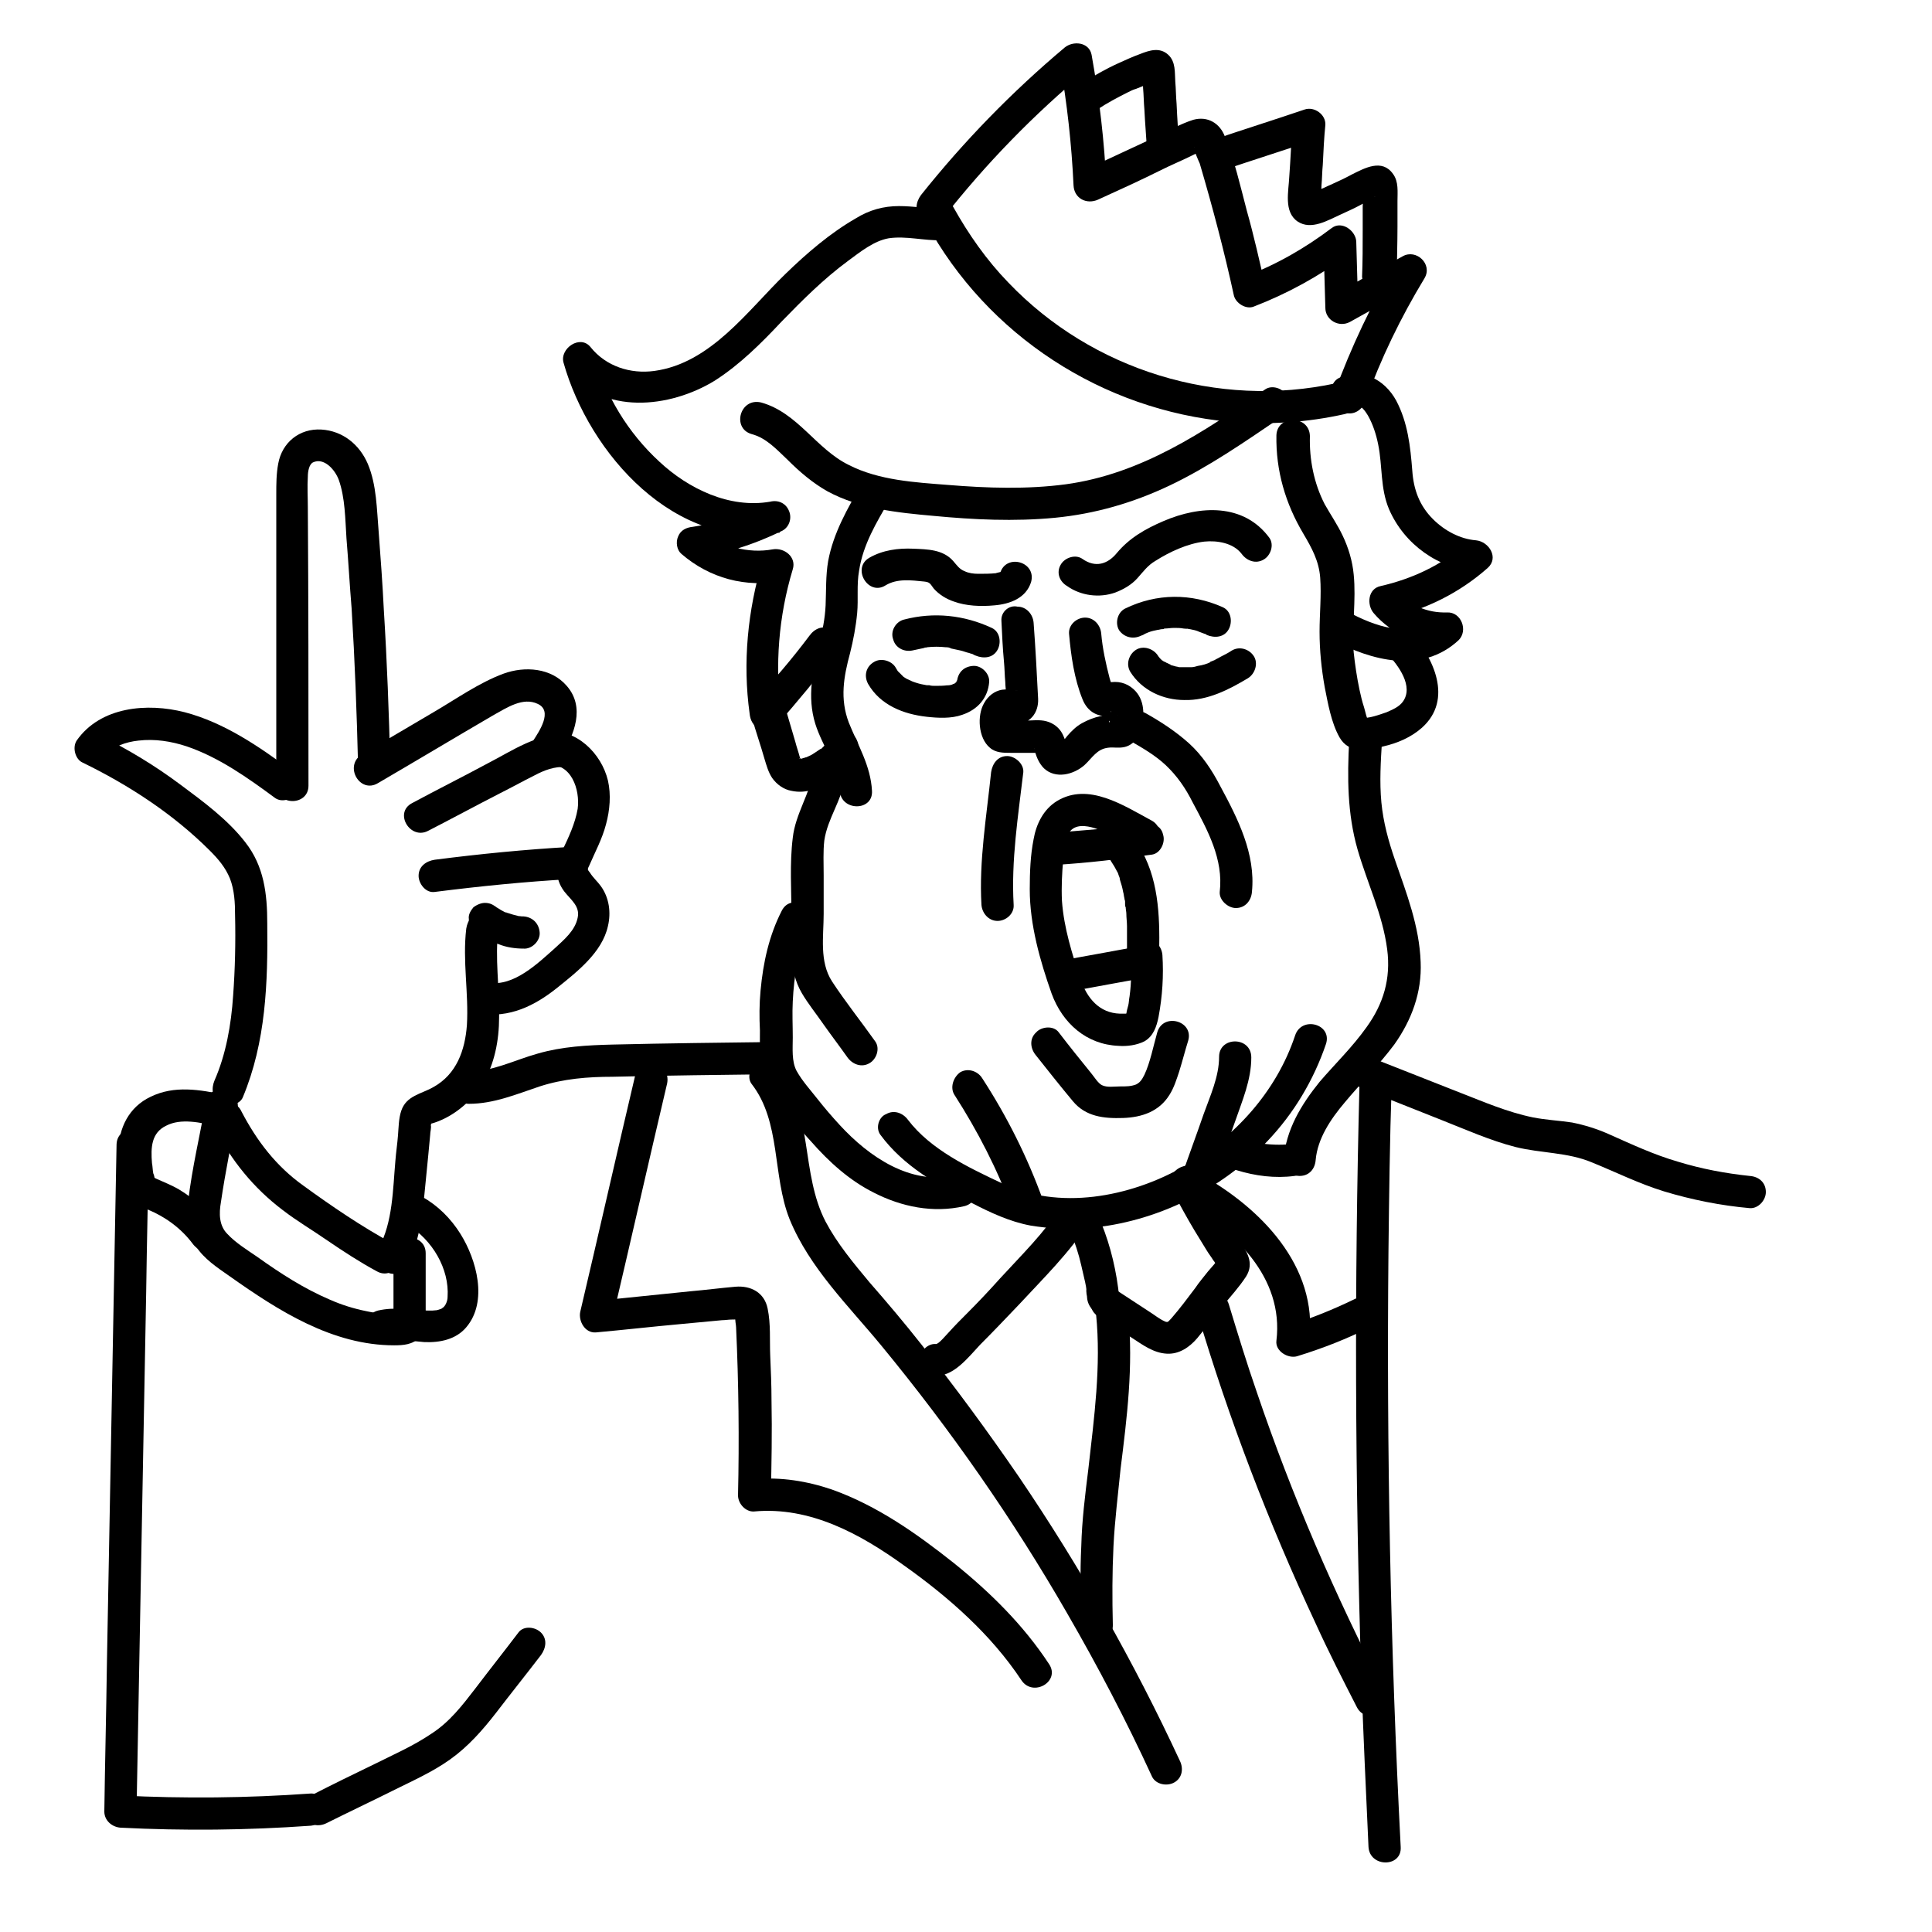 <?xml version="1.0" encoding="utf-8"?>
<!-- Generator: Adobe Illustrator 25.0.1, SVG Export Plug-In . SVG Version: 6.00 Build 0)  -->
<svg version="1.1" id="Layer_1" xmlns="http://www.w3.org/2000/svg" xmlns:xlink="http://www.w3.org/1999/xlink" x="0px" y="0px"
	 viewBox="0 0 300 300" style="enable-background:new 0 0 300 300;" xml:space="preserve">
<style type="text/css">
	.st0{display:none;}
</style>
<g class="st0">
</g>
<g>
	<g>
		<g>
			<path d="M133.8,75.2c-2.2,3.7-4.4,7.6-5.2,11.9c-0.4,2.3-0.3,4.6-0.4,6.9c-0.1,2.1-0.5,4-1,6c-1,4.1-1.9,8.2-0.6,12.4
				c1.1,3.5,3.6,6.7,3.8,10.4c0.2,3.2,5.2,3.2,5,0c-0.2-3.9-2.2-7.1-3.6-10.6c-1.4-3.7-0.8-7.1,0.2-10.8c0.5-2,0.9-4.1,1.1-6.2
				c0.2-2.2-0.1-4.4,0.3-6.6c0.6-4,2.7-7.5,4.7-10.9C139.7,74.9,135.4,72.4,133.8,75.2L133.8,75.2z"/>
		</g>
	</g>
	<g>
		<g>
			<path d="M198.2,67.6c-0.1,5.5,1.4,10.6,4.2,15.3c1.3,2.2,2.4,4.2,2.6,6.8c0.2,2.8-0.1,5.6-0.1,8.4c0,2.9,0.3,5.8,0.8,8.6
				c0.5,2.5,1,5.5,2.3,7.8c1.5,2.6,4.3,2,6.8,1.4c2.2-0.5,4.3-1.4,6-2.9c4.9-4.4,1.8-10.9-1.8-14.9c-2.2-2.4-5.7,1.1-3.5,3.5
				c1.6,1.7,4.1,5,2.3,7.4c-0.6,0.8-1.6,1.2-2.5,1.6c-0.9,0.3-3,1.1-3.8,0.8c0.4,0.2,0.7,0.4,1.1,0.6c-0.4-0.3-0.6-1.6-0.8-2.2
				c-0.3-0.9-0.5-1.8-0.7-2.7c-0.4-1.9-0.7-3.9-0.9-5.8c-0.3-4,0.4-8.1,0-12.1c-0.2-2.1-0.8-4.1-1.7-6c-0.8-1.7-1.9-3.3-2.8-4.9
				c-1.7-3.3-2.4-7-2.3-10.6C203.3,64.4,198.3,64.4,198.2,67.6L198.2,67.6z"/>
		</g>
	</g>
	<g>
		<g>
			<path d="M206.8,99.3c6.1,3.3,14,5.4,19.7,0.1c1.5-1.5,0.4-4.4-1.8-4.3c-3.1,0.1-5.8-1.1-7.9-3.4c-0.4,1.4-0.7,2.8-1.1,4.2
				c5.7-1.2,11-3.9,15.3-7.7c1.8-1.6,0.2-4.1-1.8-4.3c-2.5-0.2-4.9-1.5-6.7-3.3c-2.1-2.1-3-4.6-3.2-7.5c-0.3-3.8-0.7-7.5-2.5-10.9
				c-1.8-3.3-5.4-5.2-8.9-3.5c-1.2,0.6-1.5,2.3-0.9,3.4c0.7,1.2,2.2,1.5,3.4,0.9c0.8-0.4,1.7,1,2,1.5c0.8,1.4,1.3,3,1.6,4.5
				c0.7,3.4,0.3,6.8,1.7,10.1c2.4,5.5,7.7,9.2,13.6,9.7c-0.6-1.4-1.2-2.8-1.8-4.3c-3.7,3.3-8.3,5.4-13.1,6.5c-2,0.4-2.2,2.9-1.1,4.2
				c2.8,3.3,7.1,5.1,11.4,4.9c-0.6-1.4-1.2-2.8-1.8-4.3c-3.9,3.6-9.7,1.3-13.6-0.8C206.5,93.4,203.9,97.8,206.8,99.3L206.8,99.3z"/>
		</g>
	</g>
	<g>
		<g>
			<path d="M143.8,34.6c9.5,17.5,27.4,29.1,47.2,30.9c6,0.5,12,0.1,17.8-1.2c3.1-0.7,1.8-5.5-1.3-4.8c-18.4,4-37.9-2-50.9-15.6
				c-3.4-3.5-6.2-7.5-8.6-11.8C146.6,29.3,142.3,31.8,143.8,34.6L143.8,34.6z"/>
		</g>
	</g>
	<g>
		<g>
			<path d="M146.5,33.8c6.6-8.4,14.1-16.1,22.3-22.9c-1.4-0.4-2.8-0.7-4.2-1.1c1.1,6.3,1.8,12.6,2.1,19c0.1,2,2,3,3.8,2.2
				c3.3-1.5,6.6-3,9.8-4.6c1.6-0.8,3.3-1.5,4.9-2.3c0.3-0.2,0.9-0.3,1.1-0.5c0.6-0.2,0.3-0.4-0.9-0.7c0-0.1,0,0,0.1,0.1
				c0,0.7,0.5,1.7,0.8,2.4c2,6.8,3.8,13.6,5.3,20.5c0.3,1.2,1.9,2.2,3.1,1.7c5.2-2,10.1-4.7,14.6-8c-1.3-0.7-2.5-1.4-3.8-2.2
				c0.1,3.5,0.2,6.9,0.3,10.4c0,1.9,2.1,3.1,3.8,2.2c3.6-2,7.2-4,10.7-6c-1.1-1.1-2.3-2.3-3.4-3.4c-3.9,6.5-7.1,13.3-9.7,20.4
				c-0.5,1.3,0.5,2.7,1.7,3.1c1.4,0.4,2.6-0.5,3.1-1.7c2.4-6.7,5.5-13.1,9.2-19.2c1.3-2.2-1.3-4.6-3.4-3.4c-3.6,2-7.2,4-10.7,6
				c1.3,0.7,2.5,1.4,3.8,2.2c-0.1-3.5-0.2-6.9-0.3-10.4c0-1.7-2.2-3.4-3.8-2.2c-4.1,3.1-8.6,5.7-13.4,7.5c1,0.6,2.1,1.2,3.1,1.7
				c-0.9-4-1.8-8-2.9-11.9c-1-3.8-1.9-7.8-3.4-11.5c-0.8-2.1-2.7-3.2-4.9-2.6c-1.9,0.6-3.9,1.7-5.7,2.6c-3.9,1.8-7.7,3.6-11.6,5.4
				c1.3,0.7,2.5,1.4,3.8,2.2c-0.3-6.8-1.1-13.6-2.3-20.3c-0.4-2-2.9-2.2-4.2-1.1c-8.2,6.9-15.6,14.5-22.3,22.9c-0.8,1.1-1,2.5,0,3.5
				C143.8,34.7,145.7,34.9,146.5,33.8L146.5,33.8z"/>
		</g>
	</g>
	<g>
		<g>
			<path d="M216.9,43.2c0-2.7,0.1-5.3,0.1-8c0-1.3,0-2.7,0-4c0-1.4,0.2-3-0.7-4.2c-1.7-2.4-4.4-0.9-6.4,0.1
				c-1.1,0.6-2.2,1.1-3.3,1.6c-0.5,0.2-1,0.5-1.6,0.7c-0.3,0.1-0.5,0.2-0.8,0.3c-0.1,0.1-0.3,0.1-0.4,0.1c-0.4,0.1-0.2,0.2,0.4,0.2
				c0.3,0.3,0.6,0.6,0.9,0.9c0,0.4,0,0.4,0-0.1c0-0.2,0-0.3,0-0.5c0-0.5,0.1-1,0.1-1.5c0.1-1.1,0.1-2.2,0.2-3.2
				c0.1-2.1,0.2-4.2,0.4-6.2c0.1-1.6-1.7-2.9-3.2-2.4c-4.7,1.6-9.5,3.1-14.2,4.7c-3,1-1.7,5.8,1.3,4.8c4.7-1.6,9.5-3.1,14.2-4.7
				c-1.1-0.8-2.1-1.6-3.2-2.4c-0.2,2.7-0.3,5.3-0.5,8c-0.1,2.3-0.9,5.5,1.3,7c2.1,1.4,4.7-0.2,6.7-1.1c1.1-0.5,2.2-1,3.3-1.6
				c0.5-0.3,1.1-0.6,1.6-0.9c0.6-0.3,0.1-0.3,0.5-0.2c-0.4-0.1-0.8-0.2-1.3-0.3c0,0-0.1-0.1-0.1-0.1c-0.2-0.4-0.4-0.7-0.6-1.1
				c0.3,0.8,0,2.1,0,3c0,1.2,0,2.5,0,3.7c0,2.4,0,4.8-0.1,7.2C211.9,46.4,216.9,46.4,216.9,43.2L216.9,43.2z"/>
		</g>
	</g>
	<g>
		<g>
			<path d="M170.4,17c1.5-1,3.2-1.9,4.8-2.7c0.4-0.2,0.8-0.4,1.2-0.5c0,0,0.7-0.3,0.3-0.1c0.2-0.1,0.4-0.2,0.7-0.3
				c0.4-0.2,0.9-0.3,1.3-0.5c0.2-0.1,0.4-0.1,0.6-0.2c0.1,0,0.2-0.1,0.3-0.1c0.5-0.1,0.3-0.2-0.6-0.1c-0.4-0.2-0.7-0.4-1.1-0.6
				c-0.4-1.3-0.5-1.6-0.5-0.9c0,0.1,0,0.2,0,0.3c0,0.3,0,0.5,0,0.8c0,0.5,0.1,1,0.1,1.6c0.1,1.1,0.1,2.2,0.2,3.3
				c0.1,2.1,0.3,4.3,0.4,6.4c0.1,1.3,1.1,2.6,2.5,2.5c1.3-0.1,2.6-1.1,2.5-2.5c-0.1-2.4-0.3-4.9-0.4-7.3c-0.1-1.1-0.1-2.3-0.2-3.4
				c-0.1-1.4,0.1-3.1-1.1-4.2c-1.3-1.2-2.9-0.7-4.4-0.1c-1.1,0.4-2.2,0.9-3.3,1.4c-2,0.9-3.9,2-5.8,3.2c-1.1,0.7-1.7,2.2-0.9,3.4
				C167.7,17.2,169.2,17.8,170.4,17L170.4,17z"/>
		</g>
	</g>
	<g>
		<g>
			<path d="M146.4,32.4c-2.3,0-4.6-0.4-6.8-0.4c-2.4,0-4.6,0.6-6.7,1.9c-4,2.3-7.6,5.4-10.9,8.6c-5.9,5.7-11.6,13.9-20.4,15.1
				c-3.7,0.5-7.5-0.7-9.9-3.7c-1.6-2-4.8,0.2-4.2,2.4c4,14.2,17.4,29.3,33.6,26.4c-0.6-1.5-1.3-3-1.9-4.6c-3.6,1.9-7.6,3.1-11.6,3.7
				c-1,0.1-1.9,0.5-2.3,1.5c-0.4,0.9-0.2,2.1,0.5,2.7c4.4,3.8,10,5.3,15.7,4.2c-1-1-2.1-2.1-3.1-3.1c-2.3,7.7-3.1,15.8-2,23.7
				c0.1,1,0.5,1.9,1.5,2.3c0.9,0.4,2.1,0.2,2.7-0.5c3.3-3.7,6.4-7.5,9.4-11.4c0.8-1.1,0.2-2.8-0.9-3.4c-1.3-0.8-2.6-0.2-3.4,0.9
				c-2.7,3.6-5.6,7-8.7,10.3c1.4,0.6,2.8,1.2,4.3,1.8c-1-7.5-0.4-15.1,1.8-22.4c0.6-1.9-1.3-3.4-3.1-3.1c-3.8,0.7-7.9-0.4-10.9-2.9
				c-0.6,1.4-1.2,2.8-1.8,4.3c5-0.6,9.7-2.1,14.2-4.3c1.1-0.6,1.5-2,1-3.1c-0.5-1.2-1.7-1.7-2.9-1.4c-6.3,1.1-12.7-2-17.2-6.2
				c-4.9-4.5-8.4-10.3-10.2-16.7c-1.4,0.8-2.8,1.6-4.2,2.4c5.6,7.1,16,6,23,1.7c3.9-2.5,7.2-5.8,10.3-9.1c3.3-3.4,6.6-6.7,10.4-9.5
				c1.9-1.4,4-3.1,6.3-3.5c2.7-0.4,5.5,0.4,8.2,0.3C149.6,37.4,149.7,32.4,146.4,32.4L146.4,32.4z"/>
		</g>
	</g>
	<g>
		<g>
			<path d="M116.7,67.4c2.3,0.6,3.9,2.4,5.6,4c1.9,1.9,3.9,3.6,6.2,4.9c5,2.7,10.8,3.3,16.4,3.8c6.3,0.6,12.6,0.9,18.9,0.3
				c6.2-0.6,12.1-2.3,17.8-5c6.1-2.9,11.7-6.8,17.3-10.6c1.1-0.8,1.6-2.2,0.9-3.4c-0.6-1.1-2.3-1.7-3.4-0.9
				c-9.5,6.6-19.2,13.1-30.9,14.7c-6,0.8-12.2,0.6-18.3,0.1c-5.1-0.4-10.7-0.7-15.4-3.1c-5.1-2.5-7.9-8.1-13.6-9.7
				C114.9,61.7,113.6,66.5,116.7,67.4L116.7,67.4z"/>
		</g>
	</g>
	<g>
		<g>
			<path d="M155.5,96.4c0.1,2.1,0.2,4.3,0.4,6.4c0.1,1,0.1,2.1,0.2,3.1c0,0.6,0.1,1.1,0.1,1.7c0,0.3,0,0.6,0,0.8
				c0,0.6,0.1,0.4,0.4-0.6c0.4-0.2,0.7-0.4,1.1-0.6c0,0,0.3,0,0.4,0.1c-0.1-0.1-0.4-0.1-0.6-0.1c-0.6-0.1-1.2-0.2-1.9-0.1
				c-1.2,0.2-2.2,1-2.8,2.1c-1.1,1.9-0.9,5.4,0.9,6.9c0.9,0.8,2.1,0.8,3.2,0.8c1.2,0,2.3,0,3.5,0c0.2,0,0.6,0,0.8,0
				c0.6-0.1,0.1,0-0.1-0.1c0.4,0.2-0.6-0.4-0.5-0.6c0,0,0.1,0.4,0.1,0.5c0.3,1,0.7,1.9,1.4,2.6c1.8,1.7,4.6,1,6.3-0.5
				c1.2-1.1,1.9-2.5,3.7-2.7c0.8-0.1,1.6,0.1,2.5-0.1c1.3-0.3,2.1-1.3,2.5-2.6c0.7-2.2,0.7-4.8-1.1-6.4c-1.1-1-2.5-1.3-3.9-1
				c-0.2,0-0.4,0.1-0.6,0.2c-0.8,0.3,1.3,0.1,1.3,0.8c0-0.5-0.4-1.2-0.5-1.7c-0.6-2.3-1.1-4.6-1.3-6.9c-0.1-1.3-1.1-2.5-2.5-2.5
				c-1.3,0-2.6,1.1-2.5,2.5c0.3,3.4,0.8,7,2.1,10.2c0.8,2,2.5,2.9,4.6,2.5c0.2-0.1,0.4-0.1,0.6-0.2c-0.1,0-0.2,0-0.3-0.1
				c-0.2,0-0.4-0.1-0.5-0.3c0-0.2,0-0.1,0.1,0.2c0,0.2,0,0.4-0.1,0.5c-0.1,0.2-0.1,0.5-0.2,0.7c0,0.3-0.1,0.4-0.1,0.1
				c0.3-0.3,0.6-0.6,0.9-0.9c0.2-0.2,0.8,0,0.3-0.1c-0.2,0-0.5,0-0.8,0c-0.6,0-1.1,0.1-1.7,0.2c-1,0.2-2,0.6-2.9,1.1
				c-0.9,0.5-1.6,1.2-2.3,2c-0.2,0.3-0.5,0.6-0.7,0.8c-0.2,0.3-0.2,0,0.2,0.3c0.4,0.2,0.4,0.5,0.3,0c-0.1-0.5-0.3-1-0.5-1.4
				c-0.5-1-1.4-1.7-2.5-2c-1.1-0.3-2.3-0.1-3.5-0.1c-0.6,0-1.1,0-1.7,0c-0.3,0-0.7,0-1,0c-0.1,0-0.2,0-0.3,0c-0.3,0-0.2,0,0.3,0.1
				c0.3,0.3,0.6,0.6,0.9,0.9c0-0.1-0.2-1.1-0.2-1.1c-0.1,0.1-0.3,0.2-0.4,0.3c-0.6,0-0.7,0-0.2,0.1c0.4,0.1,0.8,0.2,1.2,0.2
				c2.3,0.1,3.7-1.7,3.6-3.9c-0.2-3.9-0.4-7.8-0.7-11.8c-0.1-1.3-1.1-2.5-2.5-2.5C156.7,93.9,155.4,95,155.5,96.4L155.5,96.4z"/>
		</g>
	</g>
	<g>
		<g>
			<path d="M178.8,127.4c-4.3-2.3-9.8-6-14.7-3c-2.1,1.3-3.2,3.6-3.6,5.9c-0.5,2.5-0.6,5.2-0.6,7.8c0,5.5,1.6,11.1,3.4,16.2
				c1.7,4.6,5.4,7.9,10.4,8.1c1.3,0.1,2.8-0.1,4-0.7c1.4-0.8,1.9-2.3,2.2-3.8c0.6-3.2,0.8-6.4,0.6-9.6c-0.1-1.3-1.1-2.5-2.5-2.5
				c-1.3,0-2.6,1.1-2.5,2.5c0.2,2.1,0.2,4.2-0.1,6.4c-0.1,0.5-0.1,1-0.2,1.4c-0.1,0.4-0.3,1-0.3,1.4c0,0.3-0.4,0.5,0.2,0
				c0.7-0.5,0.1-0.2-0.3-0.1c-0.3,0-0.6,0-0.9,0c-3.2-0.1-5.1-2.4-6.1-5.3c-1.3-3.9-2.6-8-2.9-12.2c-0.1-2.1,0-4.3,0.2-6.4
				c0.1-1.4,0.2-3,0.9-4.2c0.9-1.4,2.7-1.1,4-0.7c2.1,0.7,4.2,2,6.2,3.1C179.1,133.3,181.6,128.9,178.8,127.4L178.8,127.4z"/>
		</g>
	</g>
	<g>
		<g>
			<path d="M177.6,127.9c-1.2,0.2-1.9,0.3-3.1,0.4c-1.2,0.1-2.3,0.3-3.5,0.4c-2.3,0.2-4.7,0.4-7.1,0.6c-1.3,0.1-2.6,1.1-2.5,2.5
				c0.1,1.3,1.1,2.6,2.5,2.5c5-0.3,10-0.9,15-1.6c1.3-0.2,2.1-1.9,1.7-3.1C180.3,128.2,179,127.7,177.6,127.9L177.6,127.9z"/>
		</g>
	</g>
	<g>
		<g>
			<path d="M177.1,146.9c-3.8,0.7-7.6,1.4-11.5,2.1c-1.3,0.2-2.1,1.9-1.7,3.1c0.4,1.4,1.7,2,3.1,1.7c3.8-0.7,7.6-1.4,11.5-2.1
				c1.3-0.2,2.1-1.9,1.7-3.1C179.7,147.2,178.5,146.6,177.1,146.9L177.1,146.9z"/>
		</g>
	</g>
	<g>
		<g>
			<path d="M116.8,111.6c0.6,2.1,1.3,4.1,1.9,6.2c0.3,1,0.6,2.1,1.2,3c0.7,1,1.8,1.8,3,2c2.3,0.5,4.3-0.4,6.2-1.6
				c1.8-1.1,3.4-2.5,4.1-4.6c0.4-1.2-0.5-2.8-1.7-3.1c-1.4-0.3-2.6,0.4-3.1,1.7c-0.2,0.5,0.3-0.4,0,0c0,0-0.3,0.4-0.3,0.4
				c0.1-0.1,0.1-0.2,0.2-0.2c-0.1,0.1-0.1,0.2-0.2,0.3c-0.1,0.1-0.2,0.2-0.3,0.3c-0.1,0.1-0.2,0.2-0.3,0.3c-0.4,0.4,0.4-0.2-0.1,0
				c-0.3,0.2-0.6,0.4-0.9,0.6c-0.3,0.2-0.6,0.4-0.9,0.5c-0.1,0.1-0.3,0.1-0.4,0.2c-0.5,0.3,0.4-0.1-0.1,0c-0.2,0.1-0.4,0.1-0.6,0.2
				c-0.5,0.1,0.5,0,0,0c-0.1,0-0.1,0-0.2,0c-0.2,0-0.2,0,0,0c0.2,0,0.2,0,0,0c-0.1,0-0.2,0-0.2-0.1c-0.3-0.1,0.4,0.2,0.1,0
				c-0.4-0.3,0.3,0.4,0,0c0.4,0.5,0,0,0-0.1c-0.2-0.4,0.1,0.3,0,0c-0.2-0.8-0.5-1.6-0.7-2.4c-0.5-1.7-1-3.4-1.5-5.1
				c-0.4-1.2-1.8-2.2-3.1-1.7C117.3,108.9,116.4,110.3,116.8,111.6L116.8,111.6z"/>
		</g>
	</g>
	<g>
		<g>
			<path d="M126.4,119.5c-0.6,3.7-2.9,6.9-3.3,10.6c-0.5,4-0.2,8.2-0.2,12.3c0,4-0.5,8.2,1.6,11.8c1,1.7,2.3,3.3,3.4,4.9
				c1.2,1.7,2.5,3.4,3.7,5.1c0.8,1.1,2.2,1.6,3.4,0.9c1.1-0.6,1.7-2.3,0.9-3.4c-2.2-3.1-4.6-6.1-6.7-9.3c-2-3.1-1.3-7-1.3-10.5
				c0-2,0-4,0-6c0-1.8-0.1-3.7,0.1-5.4c0.5-3.4,2.7-6.2,3.2-9.6c0.2-1.3-0.3-2.7-1.7-3.1C128.3,117.5,126.6,118.2,126.4,119.5
				L126.4,119.5z"/>
		</g>
	</g>
	<g>
		<g>
			<path d="M209.5,115c-0.3,5.7-0.3,11.3,1.3,16.9c1.5,5.2,3.9,10.1,4.6,15.5c0.6,4.6-0.6,8.5-3.2,12.1c-2.2,3.1-4.9,5.7-7.3,8.5
				c-2.9,3.6-5.2,7.4-5.6,12.1c-0.1,1.3,1.2,2.5,2.5,2.5c1.5,0,2.4-1.1,2.5-2.5c0.3-3.3,2.3-6.3,4.5-8.9c2.5-3,5.3-5.8,7.7-9
				c2.7-3.8,4.3-8.1,4.1-12.8c-0.2-5.6-2.2-10.7-4-15.9c-1-2.9-1.8-5.8-2.1-8.9c-0.3-3.2-0.1-6.4,0.1-9.6
				C214.6,111.8,209.6,111.8,209.5,115L209.5,115z"/>
		</g>
	</g>
	<g>
		<g>
			<path d="M121.4,141.4c-2,3.9-2.9,8.1-3.3,12.4c-0.2,2.1-0.2,4.2-0.1,6.2c0,2.2-0.1,4.7,0.5,6.8c0.6,2.1,2.1,3.7,3.3,5.4
				c1.3,1.7,2.6,3.4,4.1,5c2.8,3.2,6,6.1,9.8,8c4.3,2.2,9.2,3.2,14,2.1c3.1-0.7,1.8-5.5-1.3-4.8c-7,1.6-13.5-2.9-18-7.8
				c-1.2-1.3-2.4-2.7-3.5-4.1c-1.1-1.4-2.3-2.7-3.2-4.3c-0.8-1.5-0.6-3.5-0.6-5.2c0-1.9-0.1-3.7,0-5.6c0.2-4,0.8-8,2.7-11.6
				C127.2,141.1,122.9,138.5,121.4,141.4L121.4,141.4z"/>
		</g>
	</g>
	<g>
		<g>
			<path d="M136.7,176.2c3.6,4.9,8.9,7.8,14.2,10.6c2.9,1.5,5.9,2.9,9.1,3.5c3,0.5,6,0.6,9,0.4c10.5-0.9,20.6-5.9,27.8-13.5
				c4.1-4.3,7.2-9.5,9.1-15.1c1-3.1-3.8-4.4-4.8-1.3c-2.9,8.7-9.4,15.9-17.4,20.4c-8.3,4.7-19.3,6.8-28.2,2.5
				c-5.1-2.4-11-5.2-14.5-9.8c-0.8-1.1-2.2-1.6-3.4-0.9C136.5,173.4,135.9,175.1,136.7,176.2L136.7,176.2z"/>
		</g>
	</g>
	<g>
		<g>
			<path d="M192,181.7c2.9,0.9,6,1.3,9,0.9c0.7-0.1,1.3-0.2,1.8-0.7c0.4-0.4,0.8-1.1,0.7-1.8c0-0.6-0.2-1.3-0.7-1.8
				c-0.5-0.4-1.1-0.8-1.8-0.7c-1.6,0.2-3.2,0.2-4.8,0c0.2,0,0.4,0.1,0.7,0.1c-1.2-0.2-2.4-0.4-3.5-0.8c-1.2-0.4-2.8,0.5-3.1,1.7
				C189.9,180,190.7,181.3,192,181.7L192,181.7z"/>
		</g>
	</g>
	<g>
		<g>
			<path d="M148.2,170c3.6,5.6,6.7,11.6,9,17.9c0.5,1.3,1.7,2.1,3.1,1.7c1.2-0.3,2.2-1.8,1.7-3.1c-2.4-6.7-5.6-13.1-9.5-19.1
				c-0.7-1.1-2.2-1.6-3.4-0.9C148,167.3,147.5,168.9,148.2,170L148.2,170z"/>
		</g>
	</g>
	<g>
		<g>
			<path d="M189.3,164.1c0,3.1-1.4,6.1-2.4,8.9c-1.1,3.2-2.3,6.4-3.4,9.6c-0.5,1.3,0.5,2.7,1.7,3.1c1.4,0.4,2.6-0.5,3.1-1.7
				c1.2-3.3,2.3-6.6,3.5-9.9c1.1-3.2,2.5-6.4,2.5-9.9C194.3,160.9,189.3,160.9,189.3,164.1L189.3,164.1z"/>
		</g>
	</g>
	<g>
		<g>
			<path d="M175.6,115.1c1.9,1.1,3.8,2.2,5.4,3.7c1.8,1.7,3.1,3.6,4.2,5.8c2.3,4.3,4.8,8.8,4.2,13.9c-0.1,1.3,1.3,2.5,2.5,2.5
				c1.5,0,2.4-1.2,2.5-2.5c0.6-5.9-2.2-11.4-4.9-16.4c-1.3-2.5-2.8-4.8-4.9-6.7c-2-1.8-4.3-3.3-6.6-4.6
				C175.3,109.2,172.7,113.5,175.6,115.1L175.6,115.1z"/>
		</g>
	</g>
	<g>
		<g>
			<path d="M153.9,119.9c-0.7,6.8-1.9,13.8-1.5,20.6c0.1,1.3,1.1,2.5,2.5,2.5c1.3,0,2.6-1.1,2.5-2.5c-0.4-6.9,0.7-13.8,1.5-20.6
				c0.1-1.3-1.3-2.5-2.5-2.5C154.9,117.4,154.1,118.6,153.9,119.9L153.9,119.9z"/>
		</g>
	</g>
	<g>
		<g>
			<path d="M160.8,163.8c1.9,2.4,3.8,4.8,5.8,7.2c2,2.4,4.8,2.7,7.8,2.6c2.9-0.1,5.6-1,7.2-3.6c0.7-1.1,1.1-2.4,1.5-3.6
				c0.5-1.6,0.9-3.2,1.4-4.8c0.9-3.1-3.9-4.4-4.8-1.3c-0.6,2.1-1.1,4.7-2,6.6c-0.4,0.8-0.7,1.2-1.3,1.5c-0.8,0.3-1.5,0.3-2.5,0.3
				c-0.9,0-2,0.2-2.8-0.2c-0.6-0.3-1.2-1.3-1.7-1.9c-1.7-2.1-3.4-4.2-5-6.3c-0.8-1.1-2.7-0.9-3.5,0
				C159.8,161.3,160,162.8,160.8,163.8L160.8,163.8z"/>
		</g>
	</g>
	<g>
		<g>
			<path d="M177.2,98.7c0.1,0,0.9-0.4,0.4-0.2c0.2-0.1,0.5-0.2,0.7-0.3c0.5-0.2,1-0.3,1.5-0.4c0.2,0,0.4-0.1,0.6-0.1
				c0.1,0,0.3,0,0.4-0.1c-0.3,0-0.3,0,0,0c0.5,0,1-0.1,1.5-0.1c0.5,0,1,0,1.5,0.1c0.1,0,1,0.1,0.4,0c0.2,0,0.4,0.1,0.6,0.1
				c0.5,0.1,1,0.2,1.4,0.4c0.3,0.1,0.5,0.2,0.8,0.3c0.1,0,0.3,0.1,0.4,0.2c-0.3-0.1-0.3-0.1,0,0c1.2,0.5,2.7,0.4,3.4-0.9
				c0.6-1.1,0.4-2.8-0.9-3.4c-4.9-2.2-10.3-2.2-15.2,0.2c-1.2,0.6-1.6,2.3-0.9,3.4C174.6,99,176,99.3,177.2,98.7L177.2,98.7z"/>
		</g>
	</g>
	<g>
		<g>
			<path d="M141.7,101c0.5-0.1,0.9-0.2,1.4-0.3c0.1,0,1-0.2,0.3-0.1c0.2-0.1,0.4,0,0.6-0.1c0.9-0.1,1.9-0.1,2.8,0
				c0.2,0,0.4,0,0.6,0.1c-0.6-0.2,0.2,0,0.3,0.1c0.5,0.1,0.9,0.2,1.4,0.3c0.5,0.1,0.9,0.3,1.4,0.4c0.2,0.1,0.4,0.1,0.6,0.2
				c0.3,0.1,0.3,0.1,0,0c0.1,0.1,0.2,0.1,0.4,0.2c1.2,0.5,2.7,0.4,3.4-0.9c0.6-1.1,0.4-2.8-0.9-3.4c-4.3-2-9-2.5-13.6-1.3
				c-1.3,0.3-2.2,1.8-1.7,3.1C139,100.5,140.3,101.3,141.7,101L141.7,101z"/>
		</g>
	</g>
	<g>
		<g>
			<path d="M134.8,106.2c1.9,3.3,5.5,4.7,9.1,5.1c1.8,0.2,3.8,0.3,5.5-0.3c2.4-0.8,4-2.6,4.2-5.1c0.1-1.3-1.2-2.6-2.5-2.5
				c-1.5,0.1-2.4,1.1-2.5,2.5c0-0.5-0.1,0.1,0-0.2c0.1-0.3-0.1,0.1-0.1,0.2c-0.1,0.3,0.3-0.3-0.1,0.1c-0.2,0.2-0.2,0.1,0,0
				c-0.1,0.1-0.2,0.2-0.4,0.2c-0.5,0.3,0.2,0-0.1,0.1c-0.2,0-0.3,0.1-0.5,0.1c-0.2,0-0.5,0.1-0.2,0c-0.7,0.1-1.4,0.1-2,0.1
				c-0.3,0-0.6,0-0.9-0.1c-0.1,0-0.3,0-0.4,0c-0.4,0,0.6,0.1,0,0c-0.6-0.1-1.1-0.2-1.7-0.4c-0.3-0.1-0.6-0.2-0.8-0.3
				c0.5,0.2-0.2-0.1-0.4-0.2c-0.3-0.1-0.5-0.3-0.7-0.4c-0.4-0.2,0.2,0.2,0,0c-0.1-0.1-0.2-0.2-0.3-0.3c-0.2-0.2-0.4-0.4-0.6-0.6
				c0.1,0.1,0.2,0.3,0,0c-0.1-0.2-0.2-0.3-0.3-0.5c-0.6-1.1-2.3-1.6-3.4-0.9C134.5,103.5,134.1,104.9,134.8,106.2L134.8,106.2z"/>
		</g>
	</g>
	<g>
		<g>
			<path d="M175.5,104.3c1.8,2.9,5.1,4.4,8.4,4.4c3.6,0.1,6.9-1.6,9.9-3.4c1.1-0.7,1.6-2.3,0.9-3.4c-0.7-1.1-2.2-1.6-3.4-0.9
				c-0.6,0.4-1.2,0.7-1.8,1c-0.3,0.2-0.6,0.3-0.9,0.5c-0.2,0.1-0.3,0.1-0.5,0.2c-0.1,0-0.4,0.2-0.1,0.1c-0.6,0.3-1.3,0.5-2,0.6
				c-0.3,0.1-0.7,0.2-1,0.2c0.3,0,0,0-0.1,0c-0.2,0-0.4,0-0.5,0c-0.3,0-0.6,0-0.9,0c-0.1,0-0.5,0-0.2,0c0.3,0-0.1,0-0.2,0
				c-0.3-0.1-0.6-0.1-0.8-0.2c-0.1,0-0.3-0.1-0.4-0.1c0,0-0.5-0.2-0.2-0.1c0.3,0.1-0.1-0.1-0.2-0.1c-0.1-0.1-0.2-0.1-0.4-0.2
				c-0.1-0.1-0.2-0.1-0.4-0.2c0,0-0.4-0.3-0.2-0.1c0.2,0.2-0.1-0.1-0.1-0.1c-0.1-0.1-0.2-0.2-0.3-0.3c0,0-0.3-0.4-0.1-0.1
				c0.2,0.3-0.2-0.3-0.2-0.3c-0.7-1.1-2.3-1.6-3.4-0.9C175.3,101.6,174.8,103.1,175.5,104.3L175.5,104.3z"/>
		</g>
	</g>
	<g>
		<g>
			<path d="M165.7,91c2.1,1.5,5,1.9,7.5,1c1.3-0.5,2.5-1.2,3.4-2.2c0.9-1,1.6-2,2.8-2.7c2.2-1.4,5-2.7,7.6-3c2-0.2,4.5,0.2,5.8,1.9
				c0.8,1.1,2.2,1.6,3.4,0.9c1.1-0.6,1.7-2.3,0.9-3.4c-4-5.4-10.8-5-16.4-2.6c-2.8,1.2-5.3,2.6-7.3,5c-1.4,1.7-3.3,2.3-5.3,0.9
				c-1.1-0.8-2.8-0.2-3.4,0.9C164,88.9,164.5,90.3,165.7,91L165.7,91z"/>
		</g>
	</g>
	<g>
		<g>
			<path d="M155.3,89c0-0.1,0.2-0.2,0.2-0.3c0.1-0.1-0.2,0.1-0.1,0.1c0.1,0-0.9,0.2-0.7,0.2c-0.9,0.1-1.9,0.1-2.8,0.1
				c-0.7,0-1.5-0.1-2.1-0.4c-0.8-0.3-1.2-0.9-1.8-1.6c-1.6-1.8-4-1.8-6.2-1.9c-2.3-0.1-4.7,0.2-6.8,1.4c-2.8,1.6-0.2,6,2.5,4.3
				c1.8-1.1,4-0.8,6-0.6c0.9,0.1,0.9,0.3,1.5,1.1c0.8,0.9,1.9,1.6,3.1,2c1.9,0.7,4.2,0.8,6.3,0.6c2.4-0.2,4.9-1.1,5.7-3.6
				C161,87.2,156.2,85.9,155.3,89L155.3,89z"/>
		</g>
	</g>
	<g>
		<g>
			<path d="M63.1,196.6c1.9-3.4,2.4-7.2,2.8-11.1c0.2-2,0.4-4,0.6-6.1c0.1-1.1,0.2-2.1,0.3-3.2c0-0.5,0.2-1,0.1-1.5
				c0,0,0.1-0.3,0.1-0.4c0.1,0.2-0.7,0.4-0.1,0.2c3.3-0.9,6.3-3.4,8.1-6.3c1.8-3,2.5-6.7,2.5-10.2c0.1-4.6-0.7-9.2-0.1-13.8
				c0.2-1.3-1.3-2.5-2.5-2.5c-1.5,0-2.3,1.2-2.5,2.5c-0.6,5,0.4,10,0.1,15c-0.3,3.9-1.6,7.6-5.2,9.6c-1.9,1.1-4.2,1.3-5,3.7
				c-0.4,1.2-0.4,2.6-0.5,3.8c-0.1,1.3-0.3,2.6-0.4,3.9c-0.4,4.5-0.4,9.6-2.6,13.6C57.3,196.9,61.6,199.4,63.1,196.6L63.1,196.6z"/>
		</g>
	</g>
	<g>
		<g>
			<path d="M58.7,121.6c6-3.5,12-7.1,18-10.6c2-1.1,4.5-2.8,6.8-1.7c2.4,1.1,0.2,4.3-0.7,5.7c-1,1.5,0.3,3.9,2.2,3.8
				c3.7-0.4,5.1,3.8,4.7,6.8c-0.4,2.3-1.4,4.4-2.4,6.5c-1,2.2-1.2,4.3,0.3,6.3c1,1.3,2.5,2.3,2.1,4.1c-0.4,2-2.1,3.4-3.5,4.7
				c-2.7,2.4-6.4,6-10.3,5.4c-1.3-0.2-2.7,0.3-3.1,1.7c-0.3,1.2,0.4,2.9,1.7,3.1c4.6,0.7,8.5-1.2,12-4c3.1-2.5,7-5.5,7.9-9.6
				c0.5-2.1,0.2-4.4-1.1-6.2c-0.5-0.7-1.2-1.3-1.7-2.1c-0.4-0.5-0.4-0.5-0.1-1.1c0.9-2.1,2-4.1,2.6-6.4c0.6-2.2,0.8-4.6,0.3-6.8
				c-1-4.2-4.9-8.1-9.5-7.6c0.7,1.3,1.4,2.5,2.2,3.8c2.1-3.3,3.8-7.6,0.9-10.9c-2.4-2.8-6.5-3.1-9.8-1.9c-3.8,1.4-7.3,3.9-10.9,6
				c-3.7,2.2-7.5,4.4-11.2,6.6C53.4,119,55.9,123.3,58.7,121.6L58.7,121.6z"/>
		</g>
	</g>
	<g>
		<g>
			<path d="M73.5,144.4c0.6,0.5,1.2,0.9,1.8,1.3c0.7,0.4,1.4,0.7,2.1,0.9c1.2,0.5,2.6,0.7,3.9,0.7c1.3,0.1,2.6-1.2,2.5-2.5
				c-0.1-1.4-1.1-2.4-2.5-2.5c-0.3,0-0.7,0-1-0.1c0.2,0,0.4,0.1,0.7,0.1c-0.9-0.1-1.8-0.4-2.6-0.7c0.2,0.1,0.4,0.2,0.6,0.3
				c-0.8-0.3-1.6-0.8-2.3-1.3c0.2,0.1,0.3,0.3,0.5,0.4c0,0-0.1,0-0.1-0.1c-0.5-0.4-1-0.7-1.8-0.7c-0.6,0-1.3,0.3-1.8,0.7
				c-0.4,0.5-0.8,1.1-0.7,1.8C72.8,143.2,73,144,73.5,144.4L73.5,144.4z"/>
		</g>
	</g>
	<g>
		<g>
			<path d="M67.5,138.5c7.1-0.9,14.1-1.6,21.2-2c1.3-0.1,2.5-1.1,2.5-2.5c0-1.3-1.1-2.6-2.5-2.5c-7.1,0.4-14.2,1.1-21.2,2
				c-1.3,0.2-2.5,1-2.5,2.5C65,137.2,66.1,138.7,67.5,138.5L67.5,138.5z"/>
		</g>
	</g>
	<g>
		<g>
			<path d="M66.5,129c3.7-1.9,7.4-3.9,11.1-5.8c1.8-0.9,3.6-1.9,5.4-2.8c1.5-0.8,3.1-1.4,4.8-1.3c1.3,0.1,2.5-1.2,2.5-2.5
				c0-1.4-1.1-2.4-2.5-2.5c-4.3-0.3-8.3,2.5-12,4.4c-3.9,2.1-7.9,4.1-11.8,6.2C61.1,126.2,63.7,130.5,66.5,129L66.5,129z"/>
		</g>
	</g>
	<g>
		<g>
			<path d="M33.3,175.1c2.6,5.1,6.1,9.4,10.6,12.8c2.2,1.7,4.6,3.1,6.9,4.7c2.5,1.7,5.1,3.4,7.7,4.8c2.8,1.6,5.3-2.8,2.5-4.3
				c-4.8-2.6-9.5-5.8-13.9-9c-4.2-3-7.2-6.9-9.6-11.5C36.2,169.7,31.8,172.2,33.3,175.1L33.3,175.1z"/>
		</g>
	</g>
	<g>
		<g>
			<path d="M98.7,166.7c-2.9,12.3-5.7,24.7-8.6,37c-0.3,1.4,0.7,3.3,2.4,3.2c4.4-0.4,8.8-0.9,13.2-1.3c2.1-0.2,4.2-0.4,6.4-0.6
				c0.5,0,1-0.1,1.5-0.1c0.1,0,1.2,0,1.2-0.1c0.3,0,0.1-0.2-0.6-0.6c0.1,0.1,0.1,0.2,0,0.4c-0.1,0.4,0.1,1.1,0.1,1.5
				c0.4,8.7,0.5,17.4,0.3,26.1c0,1.3,1.2,2.6,2.5,2.5c8.7-0.8,16.5,3.5,23.3,8.4c6.9,4.9,13.5,10.7,18.2,17.8
				c1.8,2.7,6.1,0.2,4.3-2.5c-4-6.1-9.2-11.2-14.8-15.7c-5.8-4.6-11.9-8.9-18.9-11.4c-3.8-1.3-8-2-12-1.6c0.8,0.8,1.7,1.7,2.5,2.5
				c0.1-4.9,0.2-9.8,0.1-14.8c0-2.3-0.1-4.6-0.2-6.9c-0.1-2.4,0.1-4.9-0.4-7.3c-0.5-2.5-2.6-3.6-5-3.4c-2.3,0.2-4.6,0.5-6.9,0.7
				c-4.9,0.5-9.8,1-14.7,1.5c0.8,1.1,1.6,2.1,2.4,3.2c2.9-12.3,5.7-24.7,8.6-37C104.2,164.9,99.4,163.6,98.7,166.7L98.7,166.7z"/>
		</g>
	</g>
	<g>
		<g>
			<path d="M145.1,213.6c2.9,0.3,5.3-2.9,7.1-4.8c2-2,4-4.1,6-6.2c3.8-4.1,7.9-8.1,10.9-12.8c1.7-2.7-2.6-5.2-4.3-2.5
				c-2.6,4.1-6.2,7.6-9.5,11.2c-1.7,1.9-3.4,3.7-5.2,5.5c-0.9,0.9-1.8,1.8-2.7,2.8c-0.4,0.4-1.7,2-2.1,1.9c-1.3-0.1-2.5,1.2-2.5,2.5
				C142.6,212.6,143.7,213.5,145.1,213.6L145.1,213.6z"/>
		</g>
	</g>
	<g>
		<g>
			<path d="M211.1,168.4c-0.8,30.8-0.7,61.7,0.3,92.5c0.3,8.6,0.7,17.2,1.1,25.9c0.2,3.2,5.2,3.2,5,0c-1.6-30.8-2.2-61.7-1.9-92.5
				c0.1-8.6,0.2-17.2,0.5-25.9C216.2,165.2,211.2,165.2,211.1,168.4L211.1,168.4z"/>
		</g>
	</g>
	<g>
		<g>
			<path d="M183.7,186.6c7.9,4.4,15.7,11.7,14.5,21.6c-0.2,1.6,1.8,2.8,3.2,2.4c3.9-1.2,7.8-2.7,11.5-4.6c2.9-1.4,0.4-5.7-2.5-4.3
				c-3.3,1.6-6.7,3-10.3,4.1c1.1,0.8,2.1,1.6,3.2,2.4c1.4-11.6-7.6-20.7-17-25.9C183.4,180.7,180.9,185,183.7,186.6L183.7,186.6z"/>
		</g>
	</g>
	<g>
		<g>
			<path d="M166.2,191.2c0.7,1.7,1.3,3.5,1.7,5.3c0.2,0.9,0.4,1.7,0.6,2.6c0.1,0.5,0.2,0.9,0.2,1.4c-0.1-0.6,0,0.1,0,0.2
				c0,0.3,0.1,0.5,0.1,0.8c0.1,1.3,1.1,2.6,2.5,2.5c1.2-0.1,2.6-1.1,2.5-2.5c-0.4-4-1.3-7.9-2.8-11.6c-0.3-0.6-0.5-1.1-1.1-1.5
				c-0.5-0.3-1.3-0.4-1.9-0.3C166.8,188.5,165.7,189.9,166.2,191.2L166.2,191.2z"/>
		</g>
	</g>
	<g>
		<g>
			<path d="M170.5,204.4c1.7,1.1,3.4,2.2,5.2,3.3c1.7,1.1,3.4,2.4,5.5,2.5c1.9,0.1,3.5-1,4.7-2.4c1.3-1.6,2.6-3.2,3.8-4.8
				c1.3-1.6,2.7-3.1,3.8-4.8c1.3-2.1,0.1-3.9-1.1-5.6c-2.2-3.3-4.2-6.8-6.1-10.3c-1.5-2.9-5.8-0.3-4.3,2.5c1.1,2.1,2.3,4.3,3.5,6.3
				c0.6,1,1.3,2.1,1.9,3.1c0.3,0.5,0.7,1,1,1.5c0.2,0.2,0.3,0.5,0.5,0.7c0.2,0.4,0.3,0.4,0.1,0.1c0.1-0.4,0.2-0.8,0.3-1.3
				c-0.4,0.8-1.1,1.5-1.7,2.2c-0.7,0.9-1.4,1.7-2,2.6c-1.2,1.6-2.4,3.2-3.7,4.7c-0.5,0.5-0.5,0.7-1,0.5c-0.9-0.4-1.6-1-2.4-1.5
				c-1.8-1.2-3.7-2.4-5.5-3.6C170.3,198.3,167.8,202.6,170.5,204.4L170.5,204.4z"/>
		</g>
	</g>
	<g>
		<g>
			<path d="M170.2,204.1c0.8,8-0.3,16-1.2,24c-0.5,4-1,8-1.1,12c-0.2,4.1-0.1,8.1-0.1,12.2c0.1,3.2,5.1,3.2,5,0
				c-0.1-4.1-0.1-8.1,0.1-12.2c0.2-4,0.7-8,1.1-12c1-8,2-16,1.2-24c-0.1-1.3-1.1-2.5-2.5-2.5C171.5,201.6,170.1,202.7,170.2,204.1
				L170.2,204.1z"/>
		</g>
	</g>
	<g>
		<g>
			<path d="M185.9,203.8c4.9,16.5,11.1,32.7,18.4,48.3c2,4.4,4.2,8.7,6.4,13c1.5,2.9,5.8,0.3,4.3-2.5c-7.7-14.9-14.4-30.4-19.8-46.3
				c-1.6-4.6-3-9.2-4.4-13.8C189.8,199.4,185,200.7,185.9,203.8L185.9,203.8z"/>
		</g>
	</g>
	<g>
		<g>
			<path d="M172.5,133.7c0.4,0.6,0.7,1.1,1,1.7c0.1,0.1,0.1,0.3,0.2,0.4c-0.1-0.2-0.1-0.2,0,0.1c0.1,0.2,0.2,0.5,0.2,0.7
				c0.2,0.6,0.4,1.3,0.5,1.9c0.1,0.3,0.1,0.6,0.2,1c0,0.2,0.1,0.3,0.1,0.5c0,0.3,0,0.3,0,0.2c0-0.2,0-0.1,0,0.2c0,0.2,0,0.3,0.1,0.5
				c0,0.3,0.1,0.7,0.1,1c0,0.6,0.1,1.3,0.1,1.9c0,1.3,0,2.6,0,3.9c0,1.3,1.2,2.6,2.5,2.5c1.4-0.1,2.5-1.1,2.5-2.5
				c0.1-5.6-0.1-11.5-3.2-16.4c-0.7-1.1-2.3-1.7-3.4-0.9C172.3,131,171.7,132.5,172.5,133.7L172.5,133.7z"/>
		</g>
	</g>
	<g>
		<g>
			<path d="M37.7,170.4c3.6-8.6,3.9-17.8,3.8-27c0-4.6-0.5-8.9-3.4-12.6c-2.7-3.5-6.5-6.3-10-8.9c-4-3-8.3-5.6-12.8-7.8
				c0.3,1.1,0.6,2.3,0.9,3.4c1.2-1.6,3.4-2.3,5.3-2.5c2.5-0.3,5.1,0.1,7.5,0.9c5,1.7,9.5,4.9,13.7,8c1.1,0.8,2.8,0.2,3.4-0.9
				c0.7-1.3,0.2-2.6-0.9-3.4c-5-3.7-10.4-7.4-16.5-9c-5.8-1.5-13.1-0.9-16.8,4.4c-0.7,1.1-0.2,2.9,0.9,3.4c7.2,3.5,14.1,8,19.8,13.7
				c1.3,1.3,2.4,2.6,3.1,4.3c0.7,1.8,0.8,3.8,0.8,5.7c0.1,4.2,0,8.4-0.3,12.5c-0.3,4.5-1.1,9.1-2.9,13.2c-0.5,1.2-0.4,2.7,0.9,3.4
				C35.3,171.9,37.2,171.6,37.7,170.4L37.7,170.4z"/>
		</g>
	</g>
	<g>
		<g>
			<path d="M47.9,122c0-14.4,0-28.8-0.1-43.2c0-1.6-0.1-3.2,0-4.8c0-0.8,0.2-1.9,0.8-2.2c1.7-0.8,3.4,1.1,4,2.7c1,2.8,1,6.1,1.2,9.1
				c0.3,3.6,0.5,7.3,0.8,10.9c0.5,8.1,0.8,16.2,1,24.3c0.1,3.2,5.1,3.2,5,0c-0.2-8-0.5-16.1-1-24.1c-0.2-4.1-0.5-8.1-0.8-12.1
				c-0.3-3.5-0.3-7.3-1.7-10.6c-1.3-3-3.9-5.1-7.2-5.3c-3.4-0.2-6.1,2-6.7,5.3c-0.3,1.6-0.3,3.2-0.3,4.7c0,2.2,0,4.3,0,6.5
				c0,4,0,8,0,11.9c0,8.9,0,17.9,0,26.8C42.9,125.2,47.9,125.2,47.9,122L47.9,122z"/>
		</g>
	</g>
	<g>
		<g>
			<path d="M116.7,168.3c4.6,5.9,3.2,14.2,5.9,21c3.1,7.6,9.2,13.5,14.3,19.7c10.7,13,20.4,26.9,28.8,41.5
				c4.8,8.3,9.2,16.7,13.2,25.4c0.6,1.2,2.3,1.5,3.4,0.9c1.3-0.7,1.5-2.2,0.9-3.4c-7.1-15.3-15.5-30.1-25-44.1
				c-4.8-7-9.8-13.8-15.1-20.5c-2.6-3.3-5.3-6.5-8.1-9.7c-2.5-3-5-6-6.8-9.4c-3.9-7.5-1.9-16.9-7.2-23.8c-0.8-1.1-2.2-1.6-3.4-0.9
				C116.6,165.5,115.9,167.2,116.7,168.3L116.7,168.3z"/>
		</g>
	</g>
	<g>
		<g>
			<path d="M211.7,169.1c4,1.6,8.1,3.2,12.1,4.8c3.8,1.5,7.6,3.2,11.5,4.2c4,1,8.1,0.8,11.9,2.4c3.7,1.5,7.3,3.3,11.2,4.5
				c4.3,1.3,8.8,2.2,13.3,2.6c1.3,0.1,2.5-1.2,2.5-2.5c0-1.5-1.1-2.4-2.5-2.5c-3.8-0.4-7.5-1.1-11.1-2.2c-3.8-1.1-7.2-2.7-10.8-4.3
				c-1.8-0.8-3.7-1.4-5.7-1.8c-2-0.3-4.1-0.4-6.1-0.8c-3.9-0.8-7.6-2.4-11.2-3.8c-4.6-1.8-9.1-3.6-13.7-5.4
				c-1.3-0.5-2.7,0.5-3.1,1.7C209.6,167.4,210.4,168.6,211.7,169.1L211.7,169.1z"/>
		</g>
	</g>
	<g>
		<g>
			<path d="M32,170.9c-0.9,5.2-2.2,10.5-2.8,15.8c-0.3,2.3-0.1,4.8,1.2,6.8c1.3,2,3.3,3.3,5.3,4.7c7.5,5.3,15.9,10.7,25.5,10.7
				c1.4,0,2.9-0.1,3.9-1.2c1-1.1,1-2.5,1-3.9c0-3.1,0-6.1,0-9.2c0-3.2-5-3.2-5,0c0,1.9,0,3.7,0,5.6c0,0.9,0,1.8,0,2.7
				c0,0.5,0,1,0,1.5c0,0.2,0,0.3,0,0.5c0,0.5,0,0.4,0.2-0.4c0.4-0.2,0.7-0.4,1.1-0.6c-0.8,0.3-2,0.2-2.9,0.1
				c-0.9-0.1-1.7-0.2-2.6-0.4c-2-0.4-3.9-1-5.7-1.8c-4-1.7-7.7-4.1-11.2-6.6c-1.6-1.1-3.4-2.2-4.7-3.6c-1.3-1.3-1.3-3.2-1-4.9
				c0.7-4.8,1.7-9.6,2.6-14.4c0.2-1.3-0.4-2.7-1.7-3.1C33.9,168.8,32.3,169.6,32,170.9L32,170.9z"/>
		</g>
	</g>
	<g>
		<g>
			<path d="M63.3,190.2c3.8,2.3,6.5,6.8,6.2,11.2c0,0.7-0.4,1.5-0.8,1.7c-0.1,0.1-0.3,0.2-0.4,0.2c0.3-0.1,0.2-0.1,0,0
				c-0.2,0.1-0.4,0.1-0.7,0.2c0.5-0.1-0.3,0-0.4,0c-0.3,0-0.6,0-0.9,0c-2.6-0.1-5-0.6-7.6,0c-3.1,0.8-1.8,5.7,1.3,4.8
				c0.2-0.1,0.5-0.1,0.7-0.2c-0.4,0.1,0.2,0,0.3,0c0.6,0,1.1,0,1.7,0c1.1,0.1,2.2,0.2,3.2,0.3c2.4,0.1,4.9-0.4,6.5-2.3
				c3.4-4,1.6-10.5-0.9-14.5c-1.5-2.4-3.5-4.4-6-5.8c-1.2-0.7-2.7-0.3-3.4,0.9C61.7,188,62.1,189.5,63.3,190.2L63.3,190.2z"/>
		</g>
	</g>
	<g>
		<g>
			<path d="M34.9,170c-3.9-0.8-7.8-1.5-11.5,0.3c-3.4,1.6-5,4.9-5,8.5c0,1.7,0.1,3.6,0.6,5.2c0.6,2,2.1,3,3.9,3.8
				c2.7,1.1,5.2,2.9,7,5.3c0.8,1.1,2.2,1.6,3.4,0.9c1.1-0.6,1.7-2.3,0.9-3.4c-1.8-2.4-3.9-4.4-6.4-5.9c-1.2-0.7-2.5-1.2-3.6-1.7
				c-0.1-0.1-0.3-0.1-0.4-0.2c0.3,0.3,0.3,0.3,0.2,0.1c0-0.1-0.1-0.5-0.2-0.7c-0.1-0.5-0.1-1.1-0.2-1.6c-0.2-2.4-0.1-4.7,2.2-5.8
				c2.3-1.2,5.3-0.5,8,0.1c1.3,0.3,2.7-0.4,3.1-1.7C37,171.9,36.2,170.3,34.9,170L34.9,170z"/>
		</g>
	</g>
	<g>
		<g>
			<path d="M18.1,177.7c-0.5,26.9-1,53.8-1.5,80.7c-0.1,7.6-0.3,15.3-0.4,22.9c0,1.4,1.2,2.4,2.5,2.5c9.8,0.5,19.7,0.4,29.5-0.3
				c1.3-0.1,2.5-1.1,2.5-2.5c0-1.3-1.1-2.6-2.5-2.5c-9.8,0.7-19.6,0.8-29.5,0.3c0.8,0.8,1.7,1.7,2.5,2.5c0.5-26.9,1-53.8,1.5-80.7
				c0.1-7.6,0.3-15.3,0.4-22.9C23.2,174.5,18.2,174.5,18.1,177.7L18.1,177.7z"/>
		</g>
	</g>
	<g>
		<g>
			<path d="M72.8,171.4c3.9,0,7.4-1.5,11-2.7c3.7-1.2,7.5-1.5,11.3-1.5c8.4-0.2,16.9-0.3,25.3-0.4c3.2,0,3.2-5,0-5
				c-8.4,0.1-16.9,0.2-25.3,0.4c-3.9,0.1-7.8,0.3-11.6,1.4c-3.6,1-7,2.8-10.8,2.8C69.6,166.4,69.6,171.4,72.8,171.4L72.8,171.4z"/>
		</g>
	</g>
	<g>
		<g>
			<path d="M50.7,283.1c3.4-1.7,6.8-3.3,10.2-5c3-1.5,6.2-2.9,9-4.9c2.8-2,5-4.5,7.1-7.2c2.3-3,4.7-6,7-9c0.8-1.1,1-2.5,0-3.5
				c-0.9-0.9-2.7-1.1-3.5,0c-2.2,2.9-4.5,5.8-6.7,8.7c-2,2.6-4,5.2-6.8,7c-2.8,1.9-5.8,3.2-8.8,4.7c-3.3,1.6-6.6,3.2-9.9,4.9
				c-1.2,0.6-1.5,2.3-0.9,3.4C48,283.5,49.5,283.7,50.7,283.1L50.7,283.1z"/>
		</g>
	</g>
</g>
</svg>
